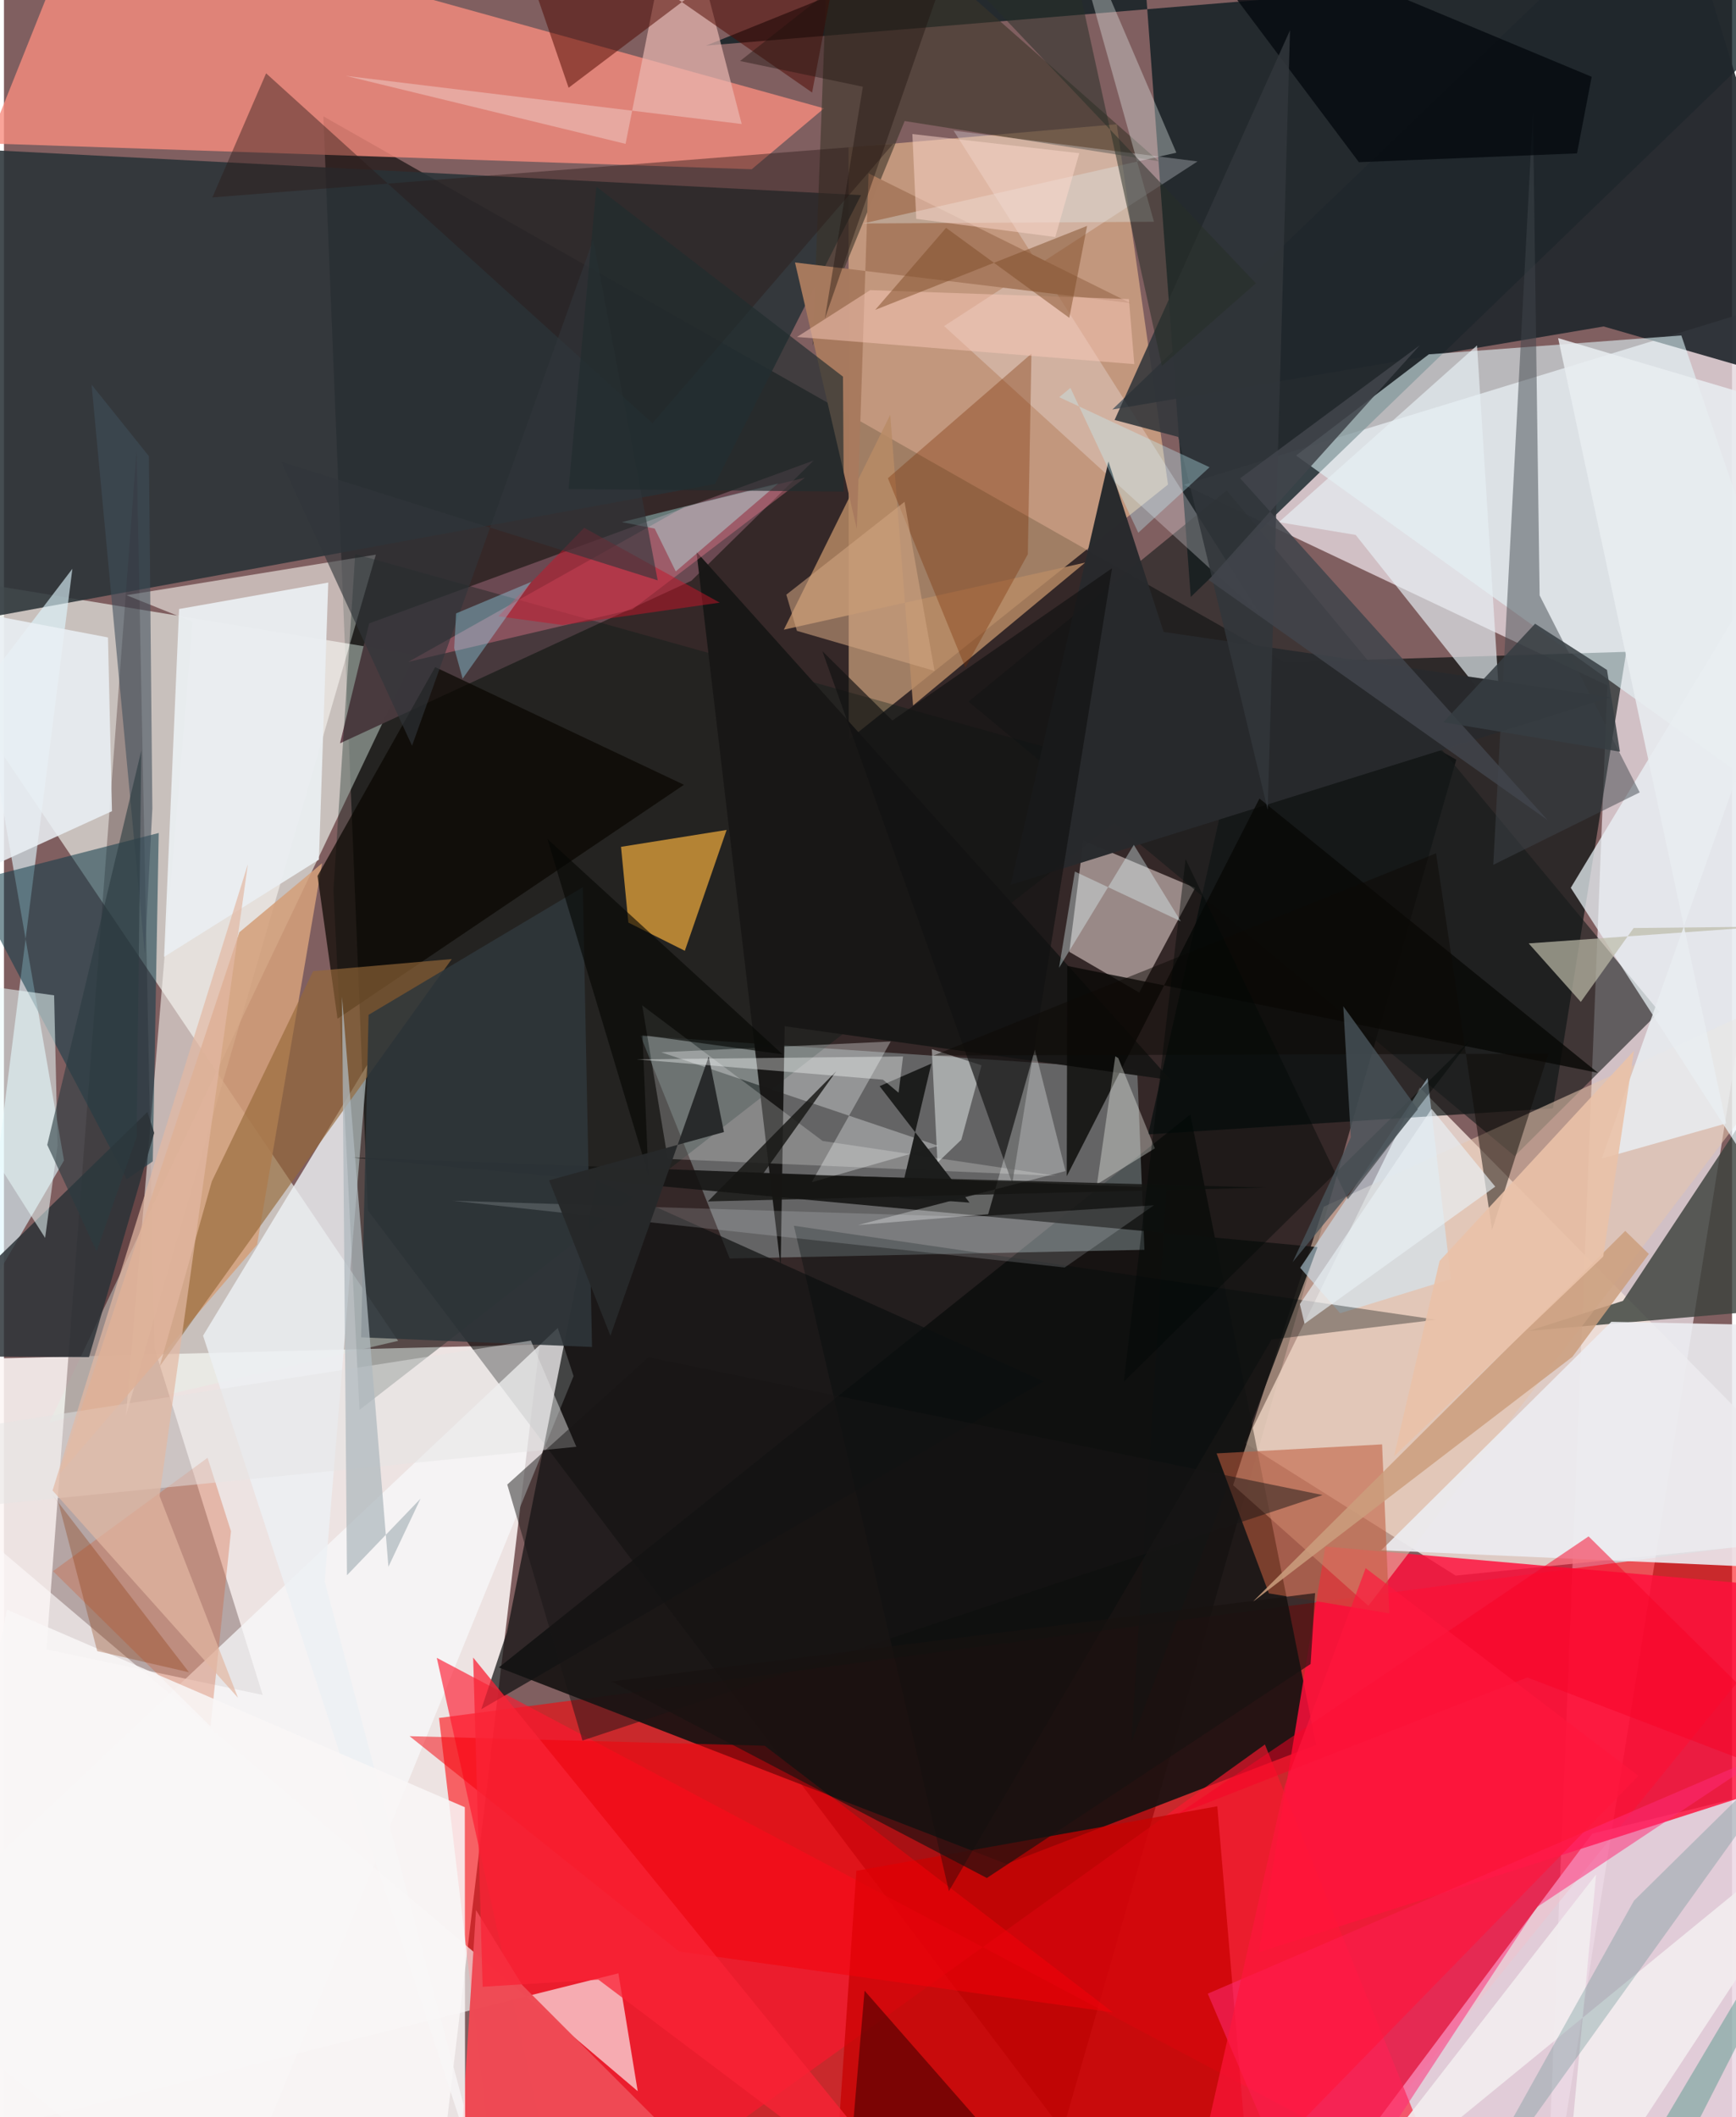<svg xmlns="http://www.w3.org/2000/svg" width="228" height="278" viewBox="0 0 836 1024"><path fill="#805f60" d="M0 0h836v1024H0z"/><path fill="#fcf5f4" fill-opacity=".875" d="M-62 1086h269.155l51.989-435.709L-62 658.532z"/><path fill="#000200" fill-opacity=".588" d="M512.196 1030.447l190.4-663.003L154.525 56.276l21.531 529.13z"/><path fill="#e4d7dd" fill-opacity=".804" d="M898 134.143L745.768 1086l29.912-754.484-204.955-97.042z"/><path fill="#ff0006" fill-opacity=".573" d="M240.53 1086l-30.063-255.077L898 740.334l-249.53 307.678z"/><path fill="#e7ece5" fill-opacity=".69" d="M198.917 316.628L22.084 687.872l168.597-39.356L-62 273.823z"/><path fill="#f1e2d9" fill-opacity=".827" d="M898 742.254l-195.72 19.812-101.74-64.023 84.373-172.074z"/><path fill="#06181e" fill-opacity=".749" d="M574.136 288.741L898-24 339.666 22.062 548.172-62z"/><path fill="#131110" fill-opacity=".894" d="M239.412 806.491l334.507-267.478 60.83 304.92-149.777 57.599z"/><path fill="#eddae6" fill-opacity=".89" d="M768.367 886.862l90.018-22.031-18.358 174.989-220.8 46.18z"/><path fill="#f7c496" fill-opacity=".549" d="M563.136 234.358l-154.46 123.438-.093-286.465 129.74-11.235z"/><path fill="#293237" fill-opacity=".867" d="M-62 69.737v238.866l405.913-74.473L414.62 94.388z"/><path fill="#000c0c" fill-opacity=".643" d="M749.356 536.088l35.47-220.817-179.917 5.477-51.39 227.917z"/><path fill="#f78c7f" fill-opacity=".792" d="M361.756 81.865L396.72 52.41 38.796-46.884-7.684 69.365z"/><path fill="#d4f3f6" fill-opacity=".298" d="M551.732 604.485l-3.498-87.135-240.275-16.398 43.16 107.76z"/><path fill="#230000" fill-opacity=".275" d="M20.511 797.76l43.636-579.554 8.682 433.85 52.316 167.72z"/><path fill="#20272c" fill-opacity=".91" d="M773.877 157.896l110.752 31.967L807.418-62 536.226 198.065z"/><path fill="#ff103c" fill-opacity=".839" d="M639.22 747.984L898 770.744l-14.245 84.73L607.09 944.21z"/><path fill="#fbf9f4" fill-opacity=".561" d="M59.044 684.608l120.875-416.345-120.656 19.61 32.036 12.89z"/><path fill="#e3fafd" fill-opacity=".576" d="M689.316 171.378l122.156-9.125L898 416.137 625.08 220.32z"/><path fill="#3b413d" fill-opacity=".816" d="M898 629.957v-174.23L783.233 629.186l-45.4 14.511z"/><path fill="#f7f8fa" fill-opacity=".753" d="M-60.506 951.758L104.014 1086l171.542-420.44-7.633-23.274z"/><path fill="#def7fe" fill-opacity=".624" d="M29.045 561.273l-39.669-228.762L33.1 275.105l-45.067 356.477z"/><path fill="#6c4a53" fill-opacity=".996" d="M391.756 222.708l-215.094 78.828-14.086 57.974 169.985-78.619z"/><path fill="#ffece8" fill-opacity=".494" d="M515.393 460.384l33.828 19.697 27.034-50.638-54.052-22.81z"/><path fill="#ff172e" fill-opacity=".635" d="M209.388 801.845L272.608 1086l337.414-242.258 87.618 216.72z"/><path fill="#ecf0f3" fill-opacity=".82" d="M96.323 646.02L240.393 1086l-85.23-321.195 20.559-249.75z"/><path fill="#171c1c" fill-opacity=".6" d="M466.629 339.331l124.91-102.121 209.305 252.179-69.996 69.77z"/><path fill="#111313" fill-opacity=".722" d="M230.911 826.708l272.21-158.59-216.4-97.22-43.415 218.562z"/><path fill="#011915" fill-opacity=".325" d="M562.965 377.933L171.989 681.929 159.4 430.573l10.525-162.584z"/><path fill="#d3a07b" fill-opacity=".871" d="M122.449 602.007L26.88 712.9l87.015-262.014 40.005-33.37z"/><path fill="#efab3b" fill-opacity=".71" d="M349.601 401.412l-20.212 58.45-27.315-13.641-3.557-36.636z"/><path fill="#e4c4ad" fill-opacity=".565" d="M660.073 776.69l-65.435-58.352 43.864-134.69L898 465.268z"/><path fill="#ecedf1" fill-opacity=".894" d="M666.26 749.811l111.344-110.508L898 641.824v118.243z"/><path fill="#fcf8f8" fill-opacity=".647" d="M297.254 954.421l9.334 57.002L-62 698.566l1.01 345.403z"/><path fill="#0f3b48" fill-opacity=".545" d="M74.865 402.883l-2.862 158.84-12.62 8.643-76.043-143.929z"/><path fill="#e7f0f4" fill-opacity=".671" d="M712.638 167.076l11.323 179.76-70.038-88.111-37.155-6.17z"/><path fill="#eaf4f8" fill-opacity=".733" d="M898 646.486L757.986 429.403 898 197.627v-50.354z"/><path fill="#c80000" fill-opacity=".729" d="M602.765 1060.231l-15.782-186.597-174.609 31.21-8.564 124.945z"/><path fill="#3b3429" fill-opacity=".6" d="M435.731 58.544l122.928 19.44L399.922-62l-8.648 229.04z"/><path fill="#b88b65" fill-opacity=".82" d="M377.283 304.56l145.776-32.457-83.26 69.115-11.05-140.578z"/><path fill="#151514" fill-opacity=".894" d="M545.383 842.825l17.046-268.31-394.196-14.676 467.255 43.362z"/><path fill="#090600" fill-opacity=".706" d="M161.371 492.723l-9.659-69.06 56.902-101 120.35 56.91z"/><path fill="#40464d" fill-opacity=".49" d="M791.337 383.248l-70.846 35.044 19.185-364.054 3.243 233.752z"/><path fill="#fbfeff" fill-opacity=".318" d="M390.794 571.782l38.189-68.048-111.046 5.205 134.146 45.28z"/><path fill="#181716" fill-opacity=".973" d="M375.742 613l1.934-116.65 186.767 26.033L335.02 266.91z"/><path fill="#2b3337" fill-opacity=".839" d="M69.394 537.836l3.305 10.117-31.555 108.442-93.025-.481z"/><path fill="#956839" fill-opacity=".643" d="M100.56 571.395l49.009-101.678 67.074-5.853L75.337 660.851z"/><path fill="#bf5c3f" fill-opacity=".569" d="M670.185 780.348l-58.234-9.693-25.3-67.698 80.05-4.364z"/><path fill="#ff2b77" fill-opacity=".522" d="M634.234 1086L582.37 964.265l271.76-116.701-112.632 74.935z"/><path fill="#f8f9fe" fill-opacity=".271" d="M454.81 157.709l153.206 139.723L459.414 63.196l117.995 14.88z"/><path fill="#282a2d" fill-opacity=".988" d="M534.317 223.22l26.708 82.436L777.12 337.27l-290.104 90.661z"/><path fill="#eaf0f4" fill-opacity=".863" d="M-31.728 430.747L-62 286.922l112.322 21.392 1.93 84.025z"/><path fill="#e87a8c" fill-opacity=".4" d="M329.016 245.237l-133.345 74.87 108.303-25.34 83.545-63.743z"/><path fill="#2e363b" fill-opacity=".867" d="M280.036 429.104l4.451 222.384-111.705-4.666 3.612-155.977z"/><path fill="#ebb9b3" fill-opacity=".682" d="M326.185-58.466l30.711 118.45-191.493-23.292 135.31 32.893z"/><path fill="#f60009" fill-opacity=".502" d="M196.222 839.73L326.55 943.87l209.93 29.465-168.478-128.994z"/><path fill="#ee4a54" fill-opacity=".988" d="M228.37 923.837l-9.478 148.08L376.458 1086 250.724 960.086z"/><path fill="#2a1b19" fill-opacity=".431" d="M313.72 204.688L430.16 69.56 100.824 95.487l25.997-60.022z"/><path fill="#e9eef1" fill-opacity=".945" d="M156.89 281.762L84.72 294.56l-7.25 168.244 74.9-47.022z"/><path fill="#fff" fill-opacity=".224" d="M308.77 486.262l87.276 65.582 113.252 16.91-188.177-8.21z"/><path fill="#080806" fill-opacity=".792" d="M771.13 518.88l-256.736-51.717-.245 101.742 93.232-182.684z"/><path fill="#ceedff" fill-opacity=".518" d="M646.401 635.16l-19.322-21.96 61.652-91.82 11.258 97.253z"/><path fill="#7a2e02" fill-opacity=".341" d="M465.105 322.898l30.22-54.832 1.745-97.015-69.446 60.245z"/><path fill="#500800" fill-opacity=".514" d="M411.232-62L390.955 44.75 237.299-62l35.87 104.447z"/><path fill="#bdbba9" fill-opacity=".706" d="M851.578 448.187l-113.965 8.1 25.22 28.302 25.552-35.732z"/><path fill="#050a0e" fill-opacity=".784" d="M559.216-49.927l208.89 87.065-7.114 37.055-105.513 4.246z"/><path fill="#e9f9fa" fill-opacity=".549" d="M24.27 481.399l1.658 72.718-6.015 44.61L-62 469.584z"/><path fill="#a87a5e" fill-opacity=".984" d="M382.68 126.946l29.91 128.864 5.676-171.966 126.665 62.75z"/><path fill="#f3f8f9" fill-opacity=".463" d="M463.15 551.256l-11.53 11.062-2.752-54.891 24.064 7.826z"/><path fill="#111112" fill-opacity=".655" d="M536.079 274.816l-106.287 73.643-33.862-33.513 91.858 257.438z"/><path fill="#f4f6f8" fill-opacity=".325" d="M498.74 507.688l-22.605 79.614-62.96 5.203 100.38-26.11z"/><path fill="#d05a31" fill-opacity=".318" d="M99.934 834.995l-76.2-75.074 74.77-54.849 11.319 35.523z"/><path fill="#e4e5e4" fill-opacity=".486" d="M-62 697.826l316.915-49.42 21.977 51.353L-62 733.333z"/><path fill="#f9f6f7" fill-opacity=".863" d="M222.945 874.08L1.465 778.53-62 1086l285.098-43.065z"/><path fill="#520000" fill-opacity=".643" d="M406.204 1080.814l161.55 5.186-80.482-42.274-70.93-80.883z"/><path fill="#3f4e5b" fill-opacity=".576" d="M71.789 391.03l-1.66-170.388-27.737-34.596 25.76 275.655z"/><path fill="#31363a" fill-opacity=".878" d="M537.303 203.12l30.77 8.224 43.292 180.3 10.796-377.01z"/><path fill="#f2edef" fill-opacity=".918" d="M770.236 906.629L753.397 1086 898 865.982l-264.474 216.482z"/><path fill="#e0e9e6" fill-opacity=".376" d="M508.968-62l47.372 169.266-140.74.831L567.163 73.86z"/><path fill="#020a09" fill-opacity=".337" d="M692.92 638.296l-79.68 9.581L457.138 914.67l-75.001-321.824z"/><path fill="#1a1b1a" fill-opacity=".969" d="M433.352 579.213l33.77 2.456-43.499-56.32 25.038-10.933z"/><path fill="#cb9e7d" fill-opacity=".847" d="M758.781 656.235L604.027 774.853 784.323 595.35l11.424 11.13z"/><path fill="#0e0a05" fill-opacity=".482" d="M692.806 412.71l27.101 182.13 27.207-85.19-297.41.867z"/><path fill="#b0b9be" fill-opacity=".741" d="M201.534 724.85l-35.595 37.047-2.404-279.796 22.458 275.702z"/><path fill="#272e28" fill-opacity=".522" d="M471.126-4.783l134.53 141.799-45.467 39.977L507.784-62z"/><path fill="#fcfff8" fill-opacity=".345" d="M539.06 511.75l17.727 43.654-28.008 17.366 8.858-61.853z"/><path fill="#c51429" fill-opacity=".498" d="M270.278 302.318l-31.114-4.235 41.524-42.805 65.59 36.197z"/><path fill="#e2b8a3" fill-opacity=".706" d="M23.51 720.895l89.72 100.287-37.967-97.659 42.736-305.512z"/><path fill="#e9edf0" fill-opacity=".855" d="M751.859 163.537L833.13 543.37l-60.18 17.01L898 206.827z"/><path fill="#f7fdff" fill-opacity=".161" d="M513.141 613.052l43.195-30.097-89.456 5.621-249.899-7.813z"/><path fill="#b8fcfa" fill-opacity=".38" d="M314.818 255.665l10.184 20.718 49.658-42.612-75.735 18.757z"/><path fill="#171515" fill-opacity=".486" d="M637.894 723.096L311.783 656.47l-68.296 61.563 36.383 123.805z"/><path fill="#628d8e" fill-opacity=".325" d="M695.715 1086l92.836-166.707 95.806-94.465L898 804.114z"/><path fill="#d1a482" fill-opacity=".565" d="M450.187 324.498l-14.512-81.777-57.185 44.897 5.115 17.496z"/><path fill="#151513" fill-opacity=".812" d="M610.312 574.385l-269.788 6.705 62.112-62.98-35.415 49.622z"/><path fill="#f9c8b8" fill-opacity=".494" d="M546.832 176.12l-163.184-13.137 35.406-22.652 125.168 4.336z"/><path fill="#41444b" fill-opacity=".867" d="M582.776 280.491L746.77 396.667 598.04 231.33 684.95 167z"/><path fill="#31353b" fill-opacity=".624" d="M134.186 223.358l182.068 57.34-31.197-164.826L197.42 360.7z"/><path fill="#060704" fill-opacity=".624" d="M311.753 568.22l-2.857-67.587 67.76 9.306L262.91 405.78z"/><path fill="#181110" fill-opacity=".651" d="M293.93 813.24l181.566 95.083 156.62-103.514 2.187-34.29z"/><path fill="#212c2e" fill-opacity=".659" d="M286.602 90.281l119.294 91.89.363 55.603-133.114-1.228z"/><path fill="#ffd9ce" fill-opacity=".482" d="M441.338 105.858l67.27 8.784 11.61-40.547-80.756-9.26z"/><path fill="#020907" fill-opacity=".424" d="M709.307 503.14l-59.18 76.91-78.48-164.526-29.877 252.722z"/><path fill="#fa2335" fill-opacity=".753" d="M287.572 957.48L458.312 1086 226.989 801.708l4.584 159.218z"/><path fill="#f80326" fill-opacity=".502" d="M898 872.908l-161.033-61.572-169.797 66.507 199.43-134.74z"/><path fill="#e9c2a8" fill-opacity=".898" d="M773.671 607.75l-101.194 96.601 22.038-94.467 94.007-101.617z"/><path fill="#99e5fa" fill-opacity=".369" d="M217.815 313.443l.917-16.771 36.343-15.241-33.18 46.822z"/><path fill="#262829" fill-opacity=".976" d="M263.728 570.88l84.586-23.348-7.371-36.488-47.554 135.02z"/><path fill="#363d42" fill-opacity=".851" d="M696.343 349.332l44.375-47.662 34.794 22.36 6.254 39.532z"/><path fill="#e8eff4" fill-opacity=".659" d="M626.911 630.764l2.285 9.483 92.243-66.313-30.783-37.597z"/><path fill="#7e4b28" fill-opacity=".494" d="M524 109.256l-8.617 44.477-59.615-43.533-34.284 39.68z"/><path fill="#2b3b40" fill-opacity=".608" d="M66.444 363.032L20.943 553.738l23.87 51.51 19.355-55.37z"/><path fill="#883001" fill-opacity=".298" d="M89.535 808.836L45.12 798.57l-18.69-71.504-2.716-3.728z"/><path fill="#5e9c90" fill-opacity=".51" d="M898 865.796L767.445 1086l36.525-29.232L898 872.186z"/><path fill="#e4fcfe" fill-opacity=".365" d="M518.078 421.545l-7.655 46.547 36.173-59.477 22.752 37.01z"/><path fill="#49545b" fill-opacity=".796" d="M651.588 550.055l-28.174 60.412 60.579-73.932-36.067-49.837z"/><path fill="#fe153d" fill-opacity=".667" d="M619.597 863.696l39.157-105.235L790.74 858.898 569.404 1086z"/><path fill="#1e130e" fill-opacity=".408" d="M356.11 29.509l59.412 12.437-18.4 112.14L472.133-62z"/><path fill="#c4f7ff" fill-opacity=".333" d="M548.761 257.67l-32.833-70.06-5.421 4.495 72.738 33.884z"/><path fill="#fcfeff" fill-opacity=".365" d="M306.149 512.376l128.81-1.399-2.157 17.533-7.574-6.306z"/></svg>